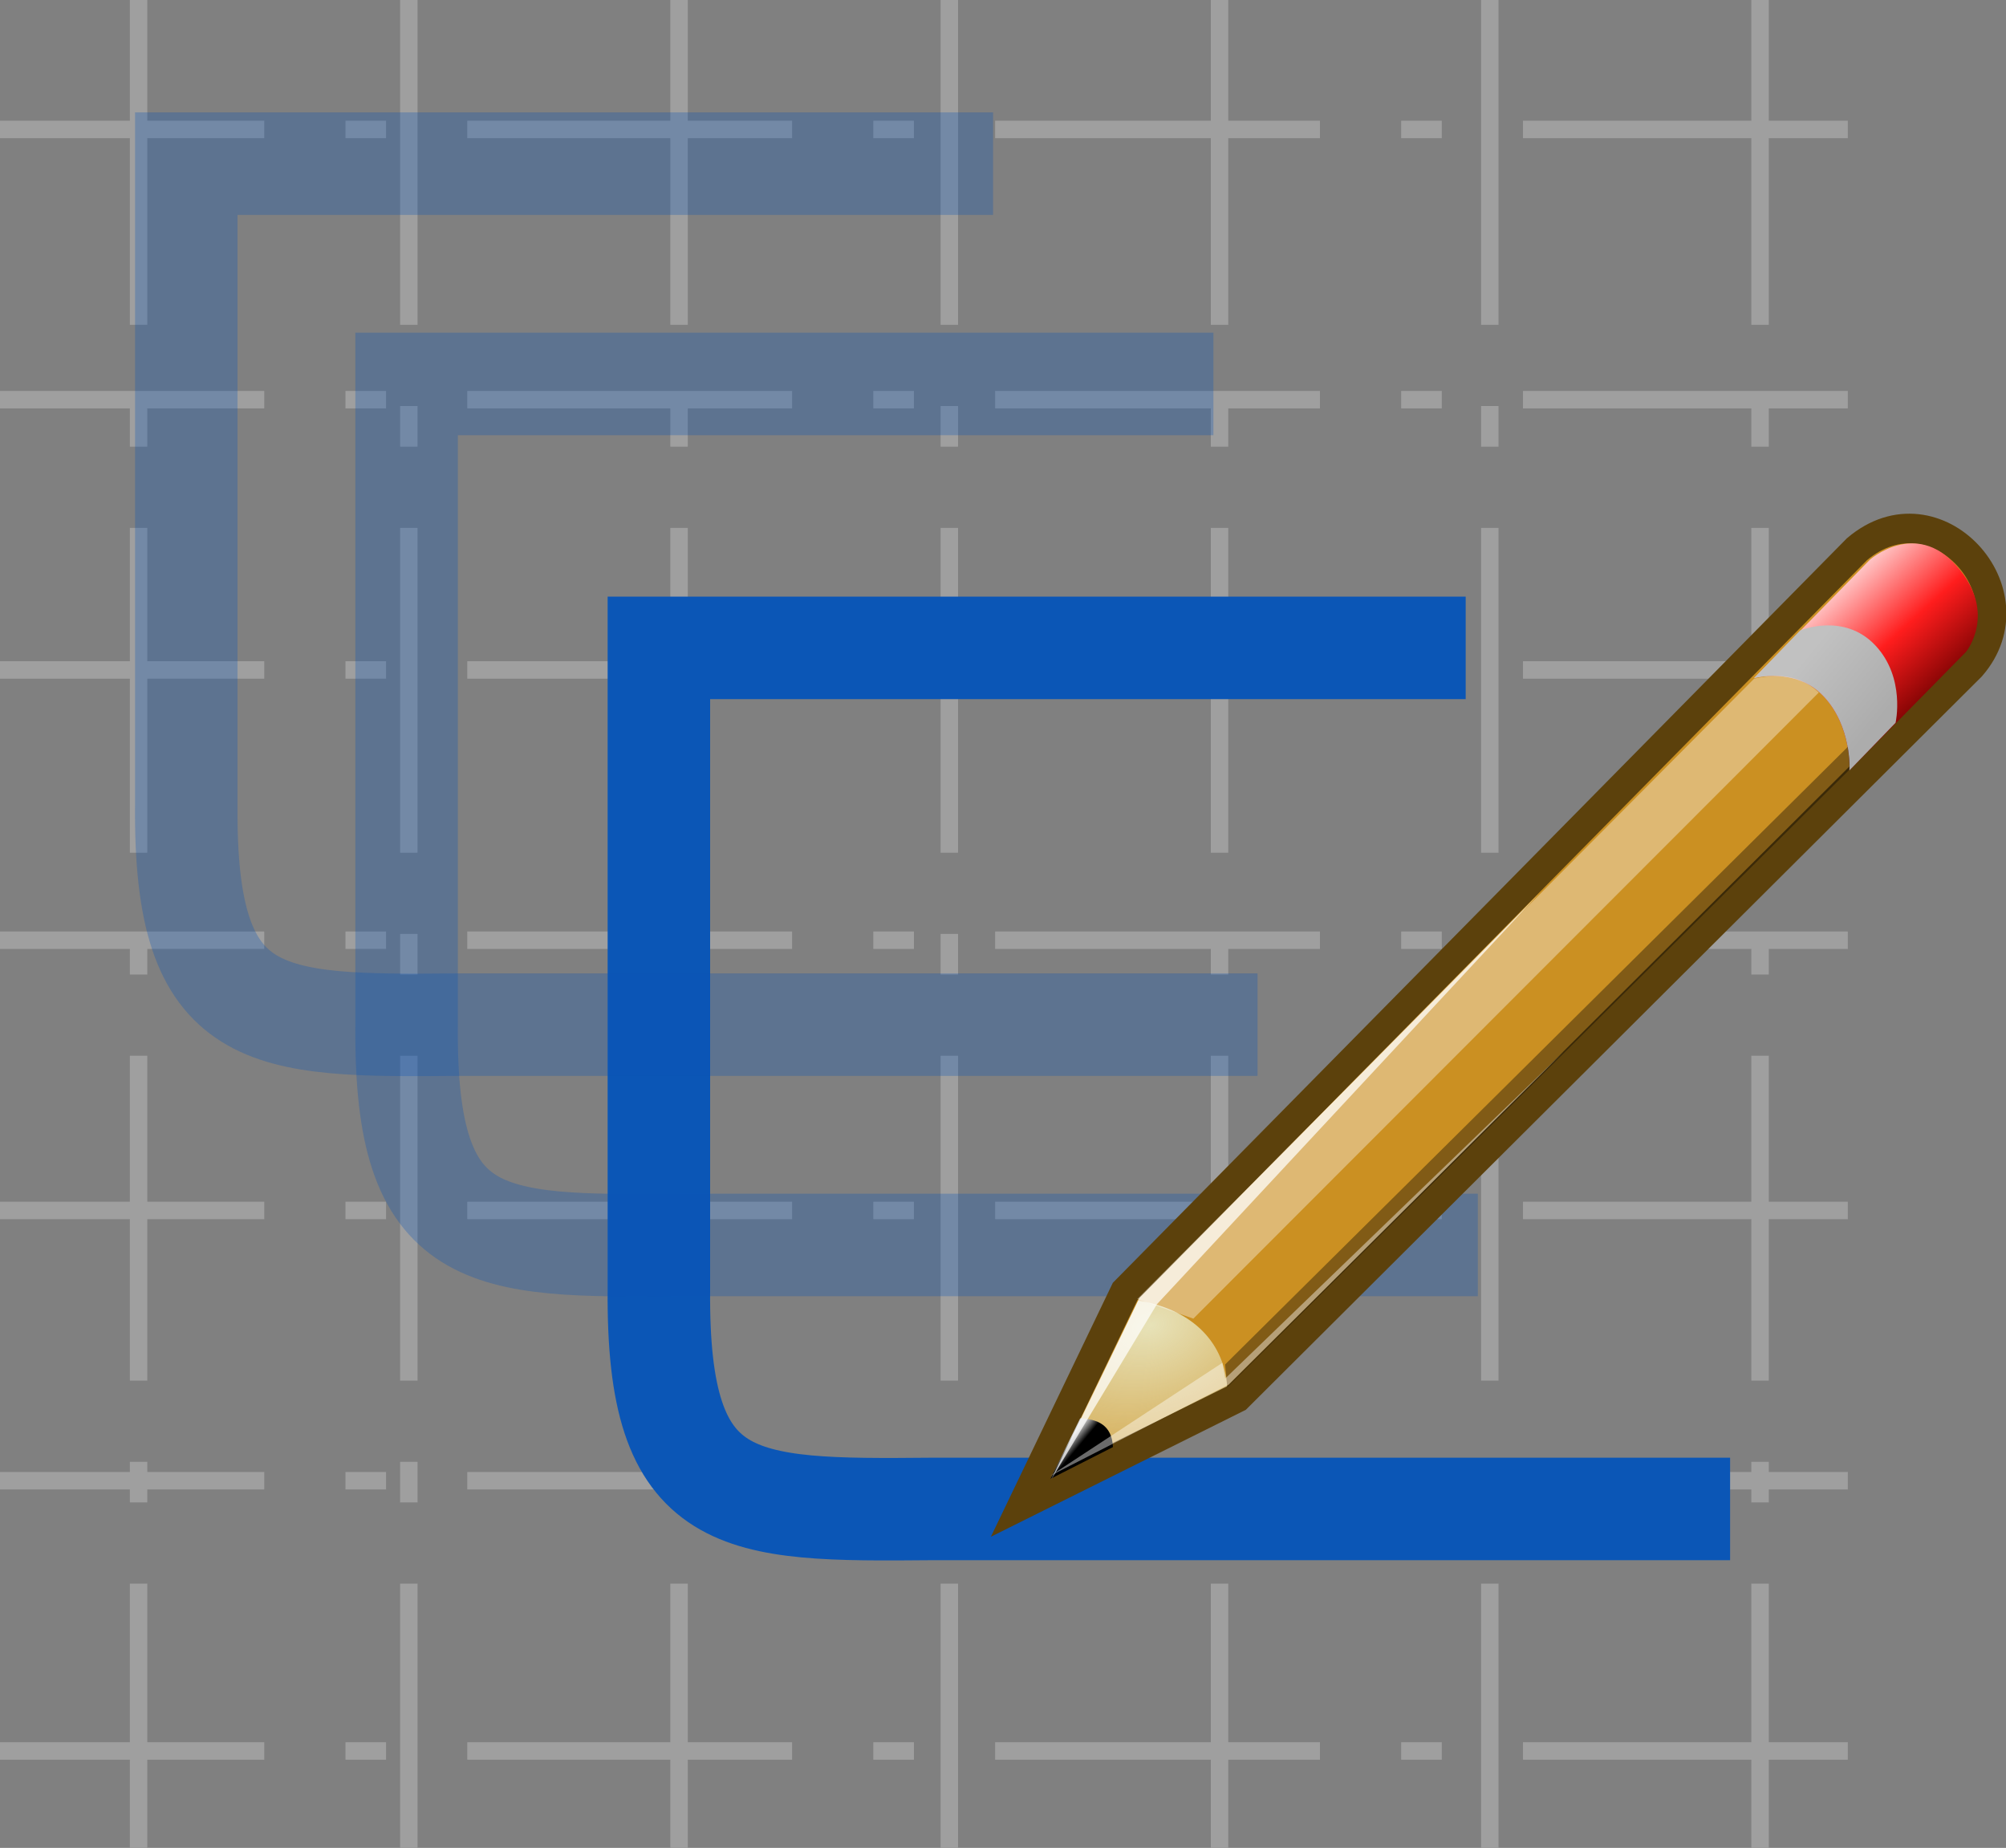 <svg xmlns="http://www.w3.org/2000/svg" xmlns:xlink="http://www.w3.org/1999/xlink" viewBox="0 0 49.404 45.508"><rect x="0" y="0" width="49.404" height="45.508" fill="#808080" stroke="none"/><defs><linearGradient id="d" x1="48.906" x2="50.988" y1="17.376" y2="22.251" gradientTransform="scale(1 -1) rotate(-89.699 22.753 -20.363)" gradientUnits="userSpaceOnUse" xlink:href="#a"/><linearGradient id="a" x1="48.906" x2="50.988" y1="17.376" y2="22.251" gradientTransform="scale(1 -1) rotate(-89.699 22.753 -20.363)" gradientUnits="userSpaceOnUse"><stop offset="0" stop-color="#ffd1d1"/><stop offset=".5" stop-color="#ff1d1d"/><stop offset="1" stop-color="#6f0000"/></linearGradient><linearGradient id="e" x1="46" x2="47.688" y1="19.812" y2="22.625" gradientTransform="scale(1 -1) rotate(-89.699 22.753 -20.363)" gradientUnits="userSpaceOnUse" xlink:href="#b"/><linearGradient id="b" x1="46" x2="47.688" y1="19.812" y2="22.625" gradientTransform="scale(1 -1) rotate(-89.699 22.753 -20.363)" gradientUnits="userSpaceOnUse"><stop offset="0" stop-color="#c1c1c1"/><stop offset="1" stop-color="#acacac"/></linearGradient><radialGradient id="f" cx="29.053" cy="27.641" r="3.241" gradientTransform="matrix(.015 2.924 2.03 -.011 20.391 -69.727)" gradientUnits="userSpaceOnUse"><stop offset="0" stop-color="#e7e2b8"/><stop offset="1" stop-color="#e7e2b8" stop-opacity="0"/></radialGradient><linearGradient id="g" x1="25.719" x2="25.515" y1="31.047" y2="30.703" gradientTransform="scale(1 -1) rotate(-89.699 31.456 -17.402)" gradientUnits="userSpaceOnUse" xlink:href="#c"/><linearGradient id="c" x1="25.719" x2="25.515" y1="31.047" y2="30.703" gradientTransform="scale(1 -1) rotate(-89.699 31.456 -17.402)" gradientUnits="userSpaceOnUse"><stop offset="0"/><stop offset="1" stop-color="#c9c9c9"/></linearGradient></defs><g fill="none" stroke="#9f9f9f" stroke-dasharray="8 2 1 2"><path stroke-width=".43" d="M3.413 0v45.508M10.069 0v45.508M16.724 0v45.508M23.38 0v45.508M30.035 0v45.508M36.691 0v45.508M43.347 0v45.508"/></g><g fill="none" stroke="#9f9f9f" stroke-dasharray="8 2 1 2"><path stroke-width=".43" d="M45.508 3.188H0M45.508 9.843H0M45.508 16.499H0M45.508 23.155H0M45.508 29.81H0M45.508 36.466H0M45.508 43.121H0"/></g><path fill="none" stroke="#0b56b6" stroke-width="2.524" d="M36.097 15.955h-19.87v15.812c-.045 5.415 1.899 5.438 6.733 5.394h19.649"/><path fill="none" stroke="#0b56b6" stroke-width="2.524" d="M24.458 4.03H4.588V19.84c-.045 5.415 1.899 5.438 6.733 5.394h19.65" opacity=".3"/><path fill="none" stroke="#0b56b6" stroke-width="2.524" d="M29.884 9.455h-19.87v15.812c-.045 5.414 1.898 5.437 6.732 5.393h19.65" opacity=".3"/><g fill-rule="evenodd"><path fill="#cb9022" stroke="#5c410c" stroke-width=".731" d="M25.194 37.044l2.516-5.239 18.023-18.279c1.938-1.648 4.393 1.071 2.805 2.887L30.466 34.419z"/><path fill="url(#d)" d="M63.227 41.398s.101 1.437 1.354 1.993c1.291.573 2.656-.014 2.656-.014l-2.442 5.044s-.874 1.457-2.84.671c-1.94-.774-1.171-2.681-1.171-2.681z" transform="scale(.731 -.731) rotate(-70.354 15.588 12.207)"/><path fill="url(#e)" d="M63.227 41.398s.101 1.437 1.354 1.993c1.291.573 2.656-.014 2.656-.014l-.989 2.005s-1.315.834-2.687.233c-1.409-.618-1.324-2.212-1.324-2.212z" transform="scale(.731 -.731) rotate(-70.354 15.588 12.207)"/><path fill="url(#f)" d="M80.478 10.282l-4.476 4.524c.82 1.495 2.168 2.27 3.728 1.855z" transform="scale(.731 -.731) rotate(-70.354 15.588 12.207)"/><path fill="url(#g)" d="M79.079 11.633L80.664 10l-.3 2.345c-.718.223-1.064-.182-1.285-.712z" transform="scale(.731 -.731) rotate(-70.354 15.588 12.207)"/><path fill="#fff" fill-opacity=".364" d="M28.01 31.991l1.38.483 15.404-15.42c-.514-.483-1.119-.447-1.593-.34z"/><path fill-opacity=".364" d="M30.225 34.165l-.053-.562 15.336-15.21s.073.45.033.569z"/><path fill="#fff" d="M25.888 36.44l2.173-4.476L37.911 22 28.493 32.12l-2.606 4.32z" opacity=".725"/><path fill="#fff" d="M25.856 36.35l4.406-2.255 8.25-8.197-8.337 8.05-.069-.387-4.25 2.79z" opacity=".418"/></g></svg>